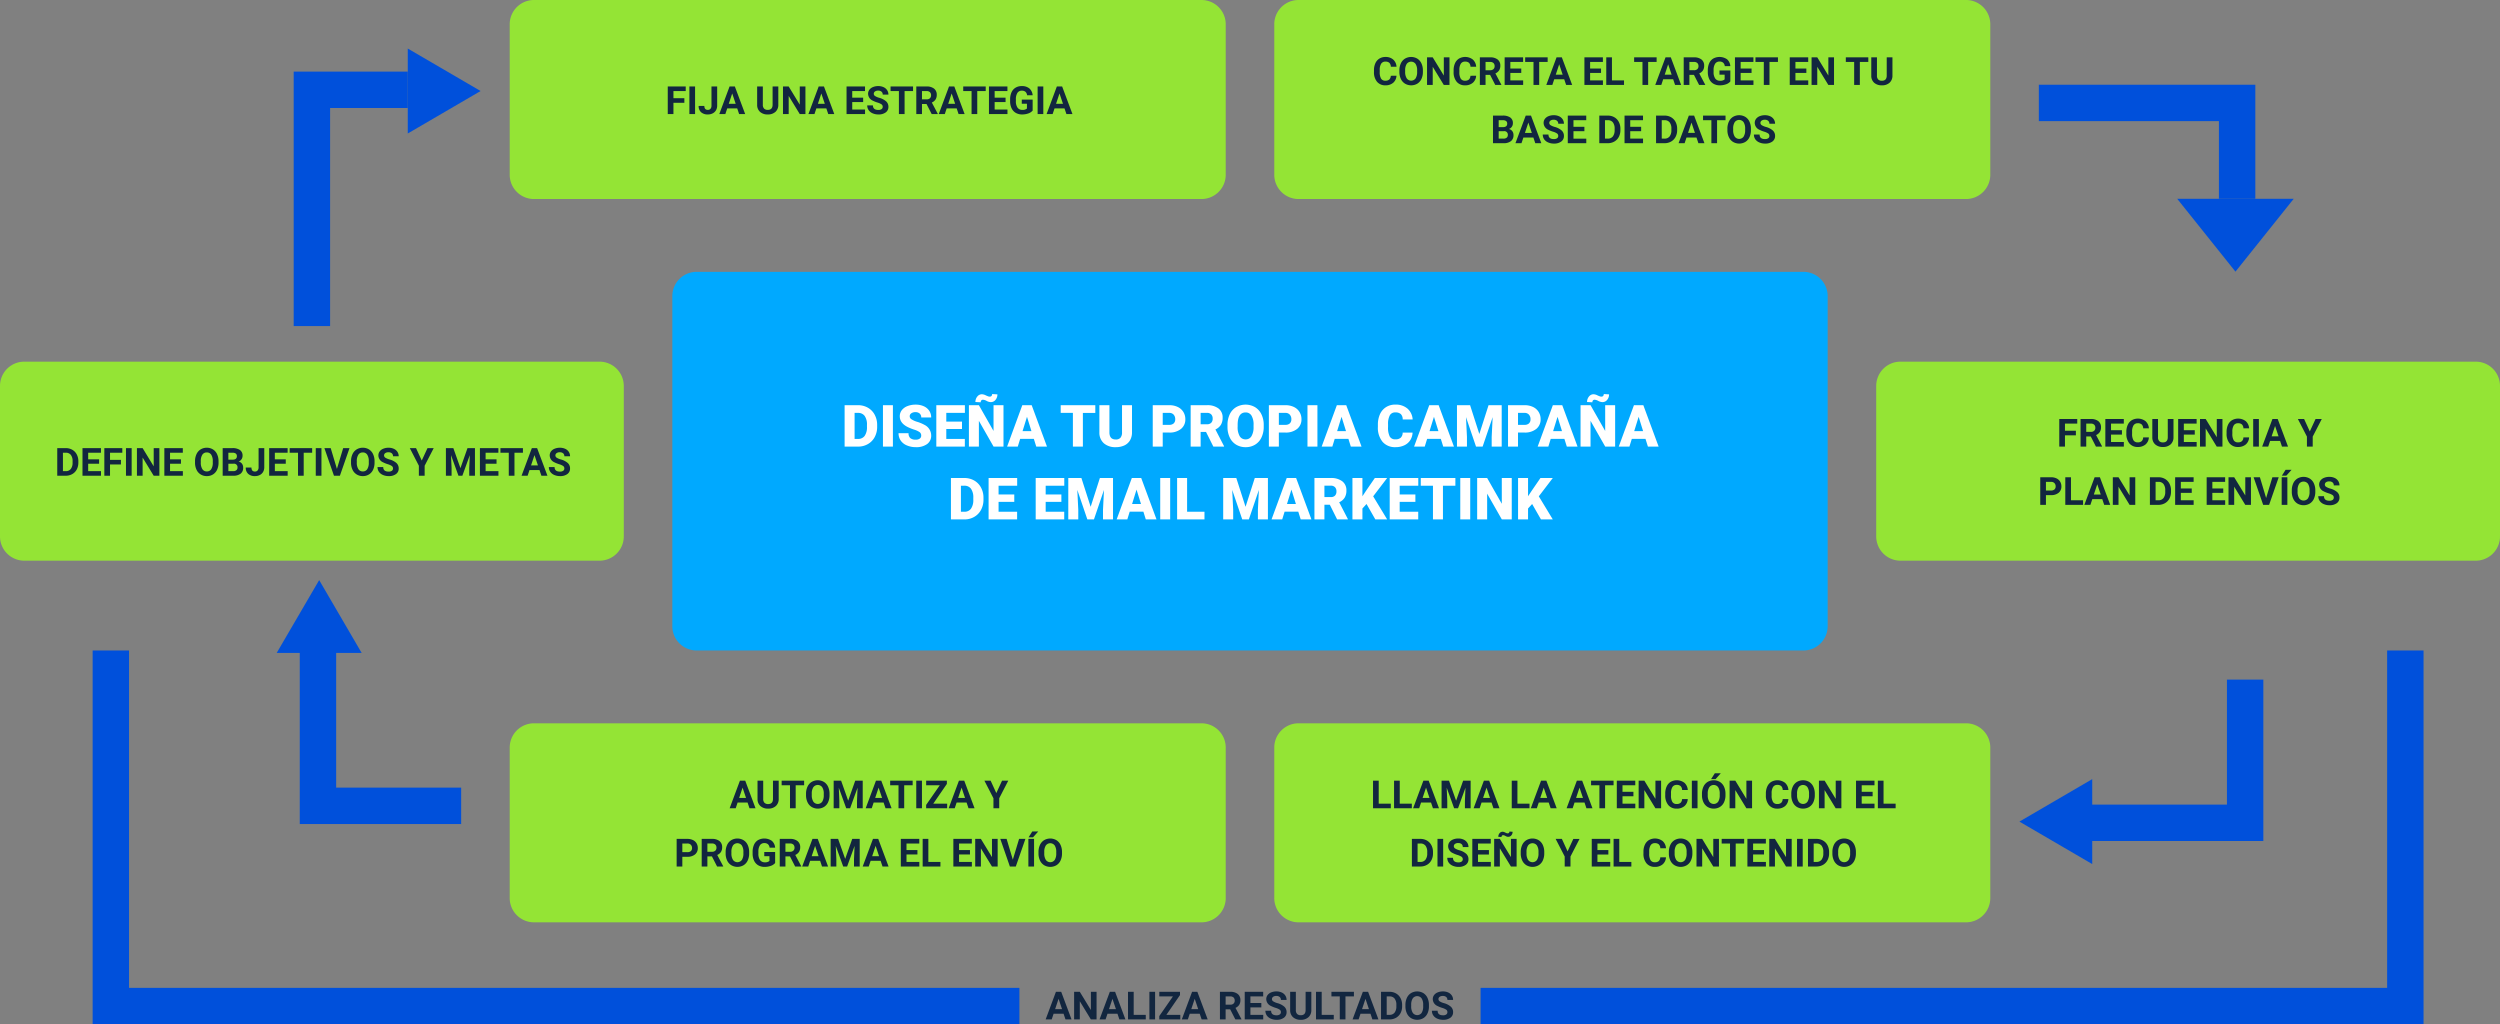 <svg xmlns="http://www.w3.org/2000/svg" width="1030" height="422.001" viewBox="0 0 1030 422.001">
  <rect x="0" y="0" width="1030" height="422.001" fill="#808080" stroke="none"/>
  <g id="Grupo_1064957" data-name="Grupo 1064957" transform="translate(-285 -2723)">
    <path id="Trazado_799162" data-name="Trazado 799162" d="M10,0H466a10,10,0,0,1,10,10V146a10,10,0,0,1-10,10H10A10,10,0,0,1,0,146V10A10,10,0,0,1,10,0Z" transform="translate(562 2835)" fill="#00a9ff"/>
    <path id="Trazado_799165" data-name="Trazado 799165" d="M10,0H247a10,10,0,0,1,10,10V72a10,10,0,0,1-10,10H10A10,10,0,0,1,0,72V10A10,10,0,0,1,10,0Z" transform="translate(285 2872)" fill="#94e435"/>
    <path id="Trazado_799166" data-name="Trazado 799166" d="M10,0H247a10,10,0,0,1,10,10V72a10,10,0,0,1-10,10H10A10,10,0,0,1,0,72V10A10,10,0,0,1,10,0Z" transform="translate(1058 2872)" fill="#94e435"/>
    <path id="Trazado_799160" data-name="Trazado 799160" d="M10,0H285a10,10,0,0,1,10,10V72a10,10,0,0,1-10,10H10A10,10,0,0,1,0,72V10A10,10,0,0,1,10,0Z" transform="translate(495 2723)" fill="#94e435"/>
    <path id="Trazado_799170" data-name="Trazado 799170" d="M10,0H285a10,10,0,0,1,10,10V72a10,10,0,0,1-10,10H10A10,10,0,0,1,0,72V10A10,10,0,0,1,10,0Z" transform="translate(495 3021)" fill="#94e435"/>
    <path id="Trazado_799163" data-name="Trazado 799163" d="M10,0H285a10,10,0,0,1,10,10V72a10,10,0,0,1-10,10H10A10,10,0,0,1,0,72V10A10,10,0,0,1,10,0Z" transform="translate(810 2723)" fill="#94e435"/>
    <path id="Trazado_799171" data-name="Trazado 799171" d="M10,0H285a10,10,0,0,1,10,10V72a10,10,0,0,1-10,10H10A10,10,0,0,1,0,72V10A10,10,0,0,1,10,0Z" transform="translate(810 3021)" fill="#94e435"/>
    <path id="Trazado_799161" data-name="Trazado 799161" d="M-76.043-4.648h-4.5V0h-2.344V-11.375h7.406v1.9h-5.062v2.938h4.5ZM-71.629,0h-2.344V-11.375h2.344Zm6.758-11.375h2.344V-3.5a3.766,3.766,0,0,1-.48,1.918A3.261,3.261,0,0,1-64.363-.3,4.235,4.235,0,0,1-66.34.156a4.025,4.025,0,0,1-2.812-.918,3.335,3.335,0,0,1-1.008-2.6H-67.8a1.829,1.829,0,0,0,.352,1.234,1.407,1.407,0,0,0,1.109.4,1.343,1.343,0,0,0,1.07-.461,1.948,1.948,0,0,0,.4-1.312Zm10.6,9.031h-4.109L-59.16,0h-2.492l4.234-11.375h2.172L-50.988,0H-53.48Zm-3.477-1.9H-54.9L-56.332-8.5Zm20.414-7.133v7.492A3.836,3.836,0,0,1-38.5-.93,4.5,4.5,0,0,1-41.691.156,4.553,4.553,0,0,1-44.855-.9a3.77,3.77,0,0,1-1.2-2.9v-7.578h2.344v7.508a2.167,2.167,0,0,0,.535,1.629,2.054,2.054,0,0,0,1.48.512q1.977,0,2.008-2.078v-7.57ZM-26.16,0H-28.5l-4.562-7.484V0H-35.41V-11.375h2.344l4.57,7.5v-7.5h2.336Zm8.609-2.344H-21.66L-22.441,0h-2.492L-20.7-11.375h2.172L-14.27,0h-2.492Zm-3.477-1.9h2.844L-19.613-8.5Zm18.648-.7h-4.5v3.063H-1.6V0H-9.223V-11.375h7.609v1.9H-6.879v2.711h4.5ZM5.676-2.984A1.2,1.2,0,0,0,5.207-4a6.148,6.148,0,0,0-1.687-.75,11.963,11.963,0,0,1-1.93-.777A3.153,3.153,0,0,1-.348-8.352,2.747,2.747,0,0,1,.172-10a3.389,3.389,0,0,1,1.492-1.129,5.616,5.616,0,0,1,2.184-.406,5.112,5.112,0,0,1,2.172.441A3.458,3.458,0,0,1,7.5-9.844a3.261,3.261,0,0,1,.527,1.828H5.684A1.534,1.534,0,0,0,5.191-9.23a2.023,2.023,0,0,0-1.383-.434A2.162,2.162,0,0,0,2.473-9.3,1.146,1.146,0,0,0,2-8.344a1.1,1.1,0,0,0,.559.93,6.311,6.311,0,0,0,1.645.7A7.106,7.106,0,0,1,7.113-5.219,2.972,2.972,0,0,1,8.027-3,2.737,2.737,0,0,1,6.91-.684,4.891,4.891,0,0,1,3.9.156a5.808,5.808,0,0,1-2.391-.48A3.783,3.783,0,0,1-.133-1.641,3.371,3.371,0,0,1-.7-3.578H1.652Q1.652-1.7,3.9-1.7a2.189,2.189,0,0,0,1.3-.34A1.106,1.106,0,0,0,5.676-2.984Zm12.5-6.492H14.691V0H12.348V-9.477H8.91v-1.9h9.266Zm5.547,5.313H21.855V0H19.512V-11.375h4.227a4.778,4.778,0,0,1,3.109.9,3.1,3.1,0,0,1,1.094,2.539A3.5,3.5,0,0,1,27.438-6,3.437,3.437,0,0,1,25.91-4.758L28.371-.109V0H25.855Zm-1.867-1.9h1.891a1.936,1.936,0,0,0,1.367-.449A1.606,1.606,0,0,0,25.6-7.75a1.719,1.719,0,0,0-.457-1.266,1.9,1.9,0,0,0-1.4-.461H21.855ZM36.145-2.344H32.035L31.254,0H28.762L33-11.375h2.172L39.426,0H36.934Zm-3.477-1.9h2.844L34.082-8.5ZM48.113-9.477H44.629V0H42.285V-9.477H38.848v-1.9h9.266Zm8.18,4.531h-4.5v3.063h5.281V0H49.449V-11.375h7.609v1.9H51.793v2.711h4.5ZM67.449-1.437A4.068,4.068,0,0,1,65.66-.262,7.492,7.492,0,0,1,63.1.156a5.076,5.076,0,0,1-2.59-.645,4.3,4.3,0,0,1-1.719-1.871,6.585,6.585,0,0,1-.621-2.883v-.773a6.994,6.994,0,0,1,.574-2.949A4.248,4.248,0,0,1,60.4-10.871a4.771,4.771,0,0,1,2.535-.66,4.751,4.751,0,0,1,3.164.965,4.123,4.123,0,0,1,1.352,2.809H65.168a2.268,2.268,0,0,0-.691-1.43A2.208,2.208,0,0,0,63-9.641a2.078,2.078,0,0,0-1.82.9,4.724,4.724,0,0,0-.633,2.672v.727a4.5,4.5,0,0,0,.68,2.7,2.327,2.327,0,0,0,1.992.914,2.6,2.6,0,0,0,1.883-.562V-4.25H62.973V-5.977h4.477ZM71.84,0H69.5V-11.375H71.84Zm8.734-2.344H76.465L75.684,0H73.191l4.234-11.375H79.6L83.855,0H81.363ZM77.1-4.242h2.844L78.512-8.5Z" transform="translate(643 2770)" fill="#12263f"/>
    <path id="Trazado_799172" data-name="Trazado 799172" d="M51,12.656H46.891L46.109,15H43.617L47.852,3.625h2.172L54.281,15H51.789Zm-3.477-1.9h2.844L48.938,6.5Zm16.3-7.133v7.492a3.836,3.836,0,0,1-1.168,2.953,4.5,4.5,0,0,1-3.191,1.086A4.553,4.553,0,0,1,56.3,14.1a3.77,3.77,0,0,1-1.2-2.9V3.625h2.344v7.508a2.167,2.167,0,0,0,.535,1.629,2.054,2.054,0,0,0,1.48.512q1.977,0,2.008-2.078V3.625ZM74.3,5.523H70.82V15H68.477V5.523H65.039v-1.9H74.3ZM84.766,9.57a6.867,6.867,0,0,1-.594,2.945,4.472,4.472,0,0,1-1.7,1.953,5.021,5.021,0,0,1-5.059.008A4.515,4.515,0,0,1,75.7,12.535a6.67,6.67,0,0,1-.617-2.9V9.07a6.831,6.831,0,0,1,.605-2.957,4.508,4.508,0,0,1,1.711-1.961,5.014,5.014,0,0,1,5.055,0A4.508,4.508,0,0,1,84.16,6.113a6.811,6.811,0,0,1,.605,2.949Zm-2.375-.516a4.787,4.787,0,0,0-.641-2.719A2.263,2.263,0,0,0,78.1,6.324a4.732,4.732,0,0,0-.648,2.691V9.57a4.847,4.847,0,0,0,.641,2.7,2.243,2.243,0,0,0,3.656.035,4.819,4.819,0,0,0,.641-2.7Zm7.141-5.43,2.922,8.25,2.906-8.25h3.078V15H96.086V11.891l.234-5.367L93.25,15H91.641L88.578,6.531l.234,5.359V15H86.469V3.625Zm17.516,9.031h-4.109L102.156,15H99.664L103.9,3.625h2.172L110.328,15h-2.492Zm-3.477-1.9h2.844L104.984,6.5Zm15.445-5.234h-3.484V15h-2.344V5.523H109.75v-1.9h9.266ZM122.844,15H120.5V3.625h2.344Zm4.656-1.883h5.734V15H124.57V13.625l5.625-8.1h-5.617v-1.9h8.531V4.969Zm13.734-.461h-4.109L136.344,15h-2.492l4.234-11.375h2.172L144.516,15h-2.492Zm-3.477-1.9H140.6L139.172,6.5ZM153.484,8.75l2.367-5.125h2.563l-3.734,7.25V15H152.3V10.875l-3.734-7.25h2.57ZM24.121,34.992V39H21.777V27.625h4.438a5.134,5.134,0,0,1,2.254.469,3.454,3.454,0,0,1,1.5,1.332,3.714,3.714,0,0,1,.523,1.965,3.266,3.266,0,0,1-1.145,2.637,4.767,4.767,0,0,1-3.168.965Zm0-1.9h2.094a2.059,2.059,0,0,0,1.418-.437,1.591,1.591,0,0,0,.488-1.25,1.876,1.876,0,0,0-.492-1.352,1.839,1.839,0,0,0-1.359-.531H24.121Zm12.188,1.742H34.441V39H32.1V27.625h4.227a4.778,4.778,0,0,1,3.109.9,3.1,3.1,0,0,1,1.094,2.539,3.5,3.5,0,0,1-.5,1.941A3.437,3.437,0,0,1,38.5,34.242l2.461,4.648V39H38.441Zm-1.867-1.9h1.891a1.936,1.936,0,0,0,1.367-.449,1.606,1.606,0,0,0,.484-1.238,1.719,1.719,0,0,0-.457-1.266,1.9,1.9,0,0,0-1.4-.461H34.441Zm17.211.633a6.867,6.867,0,0,1-.594,2.945,4.472,4.472,0,0,1-1.7,1.953,5.021,5.021,0,0,1-5.059.008,4.515,4.515,0,0,1-1.719-1.941,6.67,6.67,0,0,1-.617-2.9V33.07a6.831,6.831,0,0,1,.605-2.957,4.508,4.508,0,0,1,1.711-1.961,5.014,5.014,0,0,1,5.055,0,4.508,4.508,0,0,1,1.711,1.961,6.811,6.811,0,0,1,.605,2.949Zm-2.375-.516a4.787,4.787,0,0,0-.641-2.719,2.263,2.263,0,0,0-3.648-.012,4.732,4.732,0,0,0-.648,2.691v.555a4.847,4.847,0,0,0,.641,2.7,2.243,2.243,0,0,0,3.656.035,4.819,4.819,0,0,0,.641-2.7Zm13.078,4.508a4.068,4.068,0,0,1-1.789,1.176A7.492,7.492,0,0,1,58,39.156a5.076,5.076,0,0,1-2.59-.645A4.3,4.3,0,0,1,53.7,36.641a6.585,6.585,0,0,1-.621-2.883v-.773a6.994,6.994,0,0,1,.574-2.949A4.248,4.248,0,0,1,55.3,28.129a5.453,5.453,0,0,1,5.7.3,4.123,4.123,0,0,1,1.352,2.809H60.074a2.268,2.268,0,0,0-.691-1.43,2.208,2.208,0,0,0-1.473-.453,2.078,2.078,0,0,0-1.82.9,4.724,4.724,0,0,0-.633,2.672v.727a4.5,4.5,0,0,0,.68,2.7,2.327,2.327,0,0,0,1.992.914,2.6,2.6,0,0,0,1.883-.562V34.75H57.879V33.023h4.477Zm6.109-2.727H66.6V39H64.254V27.625H68.48a4.778,4.778,0,0,1,3.109.9,3.1,3.1,0,0,1,1.094,2.539A3.5,3.5,0,0,1,72.18,33a3.437,3.437,0,0,1-1.527,1.238l2.461,4.648V39H70.6Zm-1.867-1.9h1.891a1.936,1.936,0,0,0,1.367-.449,1.606,1.606,0,0,0,.484-1.238,1.719,1.719,0,0,0-.457-1.266,1.9,1.9,0,0,0-1.4-.461H66.6Zm14.289,3.719H76.777L76,39H73.5l4.234-11.375H79.91L84.168,39H81.676Zm-3.477-1.9h2.844L78.824,30.5Zm10.883-7.133,2.922,8.25,2.906-8.25H97.2V39H94.848V35.891l.234-5.367L92.012,39H90.4L87.34,30.531l.234,5.359V39H85.23V27.625Zm17.516,9.031H101.7L100.918,39H98.426l4.234-11.375h2.172L109.09,39H106.6Zm-3.477-1.9h2.844l-1.43-4.258Zm18.648-.7h-4.5v3.063h5.281V39h-7.625V27.625h7.609v1.9H116.48v2.711h4.5Zm4.5,3.063h4.977V39h-7.32V27.625h2.344Zm17.148-3.062h-4.5v3.063h5.281V39h-7.625V27.625h7.609v1.9h-5.266v2.711h4.5ZM154.035,39h-2.344l-4.562-7.484V39h-2.344V27.625h2.344l4.57,7.5v-7.5h2.336Zm6.25-2.82,2.578-8.555h2.609L161.512,39h-2.445l-3.945-11.375h2.6Zm8.75,2.82h-2.344V27.625h2.344Zm-.727-14.445h2.461l-2.164,2.422H166.77Zm12.242,9.016a6.867,6.867,0,0,1-.594,2.945,4.471,4.471,0,0,1-1.7,1.953,5.021,5.021,0,0,1-5.059.008,4.515,4.515,0,0,1-1.719-1.941,6.67,6.67,0,0,1-.617-2.9V33.07a6.831,6.831,0,0,1,.605-2.957,4.508,4.508,0,0,1,1.711-1.961,5.014,5.014,0,0,1,5.055,0,4.508,4.508,0,0,1,1.711,1.961,6.811,6.811,0,0,1,.605,2.949Zm-2.375-.516a4.787,4.787,0,0,0-.641-2.719,2.263,2.263,0,0,0-3.648-.012,4.732,4.732,0,0,0-.648,2.691v.555a4.847,4.847,0,0,0,.641,2.7,2.243,2.243,0,0,0,3.656.035,4.819,4.819,0,0,0,.641-2.7Z" transform="translate(542 3041)" fill="#12263f"/>
    <path id="Trazado_799167" data-name="Trazado 799167" d="M-105.414,0V-11.375h3.5a5.315,5.315,0,0,1,2.684.676,4.712,4.712,0,0,1,1.848,1.922,5.928,5.928,0,0,1,.664,2.832v.523a5.945,5.945,0,0,1-.652,2.82,4.672,4.672,0,0,1-1.84,1.914,5.355,5.355,0,0,1-2.68.688Zm2.344-9.477v7.594h1.133a2.545,2.545,0,0,0,2.1-.9,4.06,4.06,0,0,0,.742-2.57v-.6a4.124,4.124,0,0,0-.719-2.629,2.537,2.537,0,0,0-2.1-.895Zm14.9,4.531h-4.5v3.063h5.281V0h-7.625V-11.375h7.609v1.9h-5.266v2.711h4.5Zm9,.3h-4.5V0h-2.344V-11.375h7.406v1.9h-5.062v2.938h4.5ZM-74.758,0H-77.1V-11.375h2.344Zm11.422,0H-65.68l-4.562-7.484V0h-2.344V-11.375h2.344l4.57,7.5v-7.5h2.336Zm8.891-4.945h-4.5v3.063h5.281V0h-7.625V-11.375h7.609v1.9h-5.266v2.711h4.5Zm15.484-.484a6.867,6.867,0,0,1-.594,2.945,4.472,4.472,0,0,1-1.7,1.953,4.7,4.7,0,0,1-2.535.688,4.732,4.732,0,0,1-2.523-.68,4.515,4.515,0,0,1-1.719-1.941,6.67,6.67,0,0,1-.617-2.9V-5.93a6.831,6.831,0,0,1,.605-2.957,4.508,4.508,0,0,1,1.711-1.961,4.706,4.706,0,0,1,2.527-.684,4.706,4.706,0,0,1,2.527.684,4.508,4.508,0,0,1,1.711,1.961,6.811,6.811,0,0,1,.605,2.949Zm-2.375-.516a4.787,4.787,0,0,0-.641-2.719,2.088,2.088,0,0,0-1.828-.93,2.088,2.088,0,0,0-1.82.918,4.732,4.732,0,0,0-.648,2.691v.555a4.847,4.847,0,0,0,.641,2.7,2.082,2.082,0,0,0,1.844.961,2.064,2.064,0,0,0,1.813-.926,4.819,4.819,0,0,0,.641-2.7ZM-37.258,0V-11.375h3.984a5.232,5.232,0,0,1,3.141.793,2.712,2.712,0,0,1,1.07,2.324,2.57,2.57,0,0,1-.43,1.473,2.482,2.482,0,0,1-1.2.934,2.4,2.4,0,0,1,1.379.883,2.61,2.61,0,0,1,.5,1.625A3,3,0,0,1-29.852-.859,4.713,4.713,0,0,1-32.836,0Zm2.344-4.953v3.07h2.008a1.938,1.938,0,0,0,1.293-.395,1.353,1.353,0,0,0,.465-1.09,1.428,1.428,0,0,0-1.617-1.586Zm0-1.656h1.734q1.773-.031,1.773-1.414a1.307,1.307,0,0,0-.449-1.113,2.363,2.363,0,0,0-1.418-.34h-1.641Zm12.453-4.766h2.344V-3.5a3.766,3.766,0,0,1-.48,1.918A3.261,3.261,0,0,1-21.953-.3,4.235,4.235,0,0,1-23.93.156a4.025,4.025,0,0,1-2.812-.918,3.335,3.335,0,0,1-1.008-2.6h2.359a1.829,1.829,0,0,0,.352,1.234,1.407,1.407,0,0,0,1.109.4,1.343,1.343,0,0,0,1.07-.461,1.948,1.948,0,0,0,.4-1.312Zm11.2,6.43h-4.5v3.063h5.281V0h-7.625V-11.375H-10.5v1.9h-5.266v2.711h4.5ZM-.391-9.477H-3.875V0H-6.219V-9.477H-9.656v-1.9H-.391ZM3.438,0H1.094V-11.375H3.438ZM9.813-2.82l2.578-8.555H15L11.039,0H8.594L4.648-11.375h2.6Zm15.5-2.609a6.867,6.867,0,0,1-.594,2.945,4.472,4.472,0,0,1-1.7,1.953,4.7,4.7,0,0,1-2.535.688,4.732,4.732,0,0,1-2.523-.68,4.515,4.515,0,0,1-1.719-1.941,6.67,6.67,0,0,1-.617-2.9V-5.93a6.831,6.831,0,0,1,.605-2.957,4.508,4.508,0,0,1,1.711-1.961,4.706,4.706,0,0,1,2.527-.684A4.706,4.706,0,0,1,23-10.848a4.508,4.508,0,0,1,1.711,1.961,6.811,6.811,0,0,1,.605,2.949Zm-2.375-.516A4.787,4.787,0,0,0,22.3-8.664a2.088,2.088,0,0,0-1.828-.93,2.088,2.088,0,0,0-1.82.918A4.732,4.732,0,0,0,18-5.984v.555a4.847,4.847,0,0,0,.641,2.7,2.082,2.082,0,0,0,1.844.961A2.064,2.064,0,0,0,22.3-2.691a4.819,4.819,0,0,0,.641-2.7Zm9.977,2.961A1.2,1.2,0,0,0,32.445-4a6.148,6.148,0,0,0-1.687-.75,11.963,11.963,0,0,1-1.93-.777,3.153,3.153,0,0,1-1.937-2.82A2.747,2.747,0,0,1,27.41-10,3.389,3.389,0,0,1,28.9-11.125a5.616,5.616,0,0,1,2.184-.406,5.112,5.112,0,0,1,2.172.441,3.458,3.458,0,0,1,1.48,1.246,3.261,3.261,0,0,1,.527,1.828H32.922A1.534,1.534,0,0,0,32.43-9.23a2.023,2.023,0,0,0-1.383-.434,2.162,2.162,0,0,0-1.336.363,1.146,1.146,0,0,0-.477.957,1.1,1.1,0,0,0,.559.93,6.311,6.311,0,0,0,1.645.7,7.106,7.106,0,0,1,2.914,1.492A2.972,2.972,0,0,1,35.266-3,2.737,2.737,0,0,1,34.148-.684a4.891,4.891,0,0,1-3.008.84,5.808,5.808,0,0,1-2.391-.48,3.783,3.783,0,0,1-1.645-1.316,3.371,3.371,0,0,1-.566-1.937h2.352q0,1.883,2.25,1.883a2.189,2.189,0,0,0,1.3-.34A1.106,1.106,0,0,0,32.914-2.984ZM44.758-6.25l2.367-5.125h2.563l-3.734,7.25V0H43.57V-4.125l-3.734-7.25h2.57Zm13.016-5.125L60.7-3.125l2.906-8.25H66.68V0H64.328V-3.109l.234-5.367L61.492,0H59.883L56.82-8.469l.234,5.359V0H54.711V-11.375Zm17.8,6.43h-4.5v3.063h5.281V0H68.727V-11.375h7.609v1.9H71.07v2.711h4.5ZM86.445-9.477H82.961V0H80.617V-9.477H77.18v-1.9h9.266Zm6.82,7.133H89.156L88.375,0H85.883l4.234-11.375h2.172L96.547,0H94.055Zm-3.477-1.9h2.844L91.2-8.5Zm13.719,1.258A1.2,1.2,0,0,0,103.039-4a6.148,6.148,0,0,0-1.687-.75,11.963,11.963,0,0,1-1.93-.777,3.153,3.153,0,0,1-1.937-2.82A2.747,2.747,0,0,1,98-10,3.389,3.389,0,0,1,99.5-11.125a5.616,5.616,0,0,1,2.184-.406,5.112,5.112,0,0,1,2.172.441,3.458,3.458,0,0,1,1.48,1.246,3.261,3.261,0,0,1,.527,1.828h-2.344a1.534,1.534,0,0,0-.492-1.215,2.023,2.023,0,0,0-1.383-.434A2.162,2.162,0,0,0,100.3-9.3a1.146,1.146,0,0,0-.477.957,1.1,1.1,0,0,0,.559.93,6.311,6.311,0,0,0,1.645.7,7.106,7.106,0,0,1,2.914,1.492A2.972,2.972,0,0,1,105.859-3a2.737,2.737,0,0,1-1.117,2.316,4.891,4.891,0,0,1-3.008.84,5.808,5.808,0,0,1-2.391-.48A3.783,3.783,0,0,1,97.7-1.641a3.371,3.371,0,0,1-.566-1.937h2.352q0,1.883,2.25,1.883a2.189,2.189,0,0,0,1.3-.34A1.106,1.106,0,0,0,103.508-2.984Z" transform="translate(414 2919)" fill="#12263f"/>
    <path id="Trazado_799168" data-name="Trazado 799168" d="M23.266,10.352h-4.5V15H16.422V3.625h7.406v1.9H18.766V8.461h4.5Zm6.133.484H27.531V15H25.188V3.625h4.227a4.778,4.778,0,0,1,3.109.9,3.1,3.1,0,0,1,1.094,2.539A3.5,3.5,0,0,1,33.113,9a3.437,3.437,0,0,1-1.527,1.238l2.461,4.648V15H31.531Zm-1.867-1.9h1.891a1.936,1.936,0,0,0,1.367-.449,1.606,1.606,0,0,0,.484-1.238,1.719,1.719,0,0,0-.457-1.266,1.9,1.9,0,0,0-1.4-.461H27.531Zm14.711,1.117h-4.5v3.063h5.281V15H35.4V3.625h7.609v1.9H37.742V8.234h4.5Zm11.086,1.156A4.025,4.025,0,0,1,51.973,14.1a4.76,4.76,0,0,1-3.223,1.055,4.281,4.281,0,0,1-3.441-1.473,6.038,6.038,0,0,1-1.254-4.043v-.7a6.819,6.819,0,0,1,.578-2.891,4.332,4.332,0,0,1,1.652-1.918,5.164,5.164,0,0,1,5.668.387,4.326,4.326,0,0,1,1.391,2.961H51a2.376,2.376,0,0,0-.613-1.6,2.271,2.271,0,0,0-1.605-.5,1.991,1.991,0,0,0-1.754.84,4.707,4.707,0,0,0-.6,2.605V9.7a5.038,5.038,0,0,0,.559,2.7,1.954,1.954,0,0,0,1.762.852,2.314,2.314,0,0,0,1.621-.5,2.241,2.241,0,0,0,.613-1.535ZM63.477,3.625v7.492a3.836,3.836,0,0,1-1.168,2.953,4.5,4.5,0,0,1-3.191,1.086A4.553,4.553,0,0,1,55.953,14.1a3.77,3.77,0,0,1-1.2-2.9V3.625H57.1v7.508a2.167,2.167,0,0,0,.535,1.629,2.054,2.054,0,0,0,1.48.512q1.977,0,2.008-2.078V3.625Zm8.766,6.43h-4.5v3.063h5.281V15H65.4V3.625h7.609v1.9H67.742V8.234h4.5ZM83.648,15H81.3L76.742,7.516V15H74.4V3.625h2.344l4.57,7.5v-7.5h2.336Zm10.977-3.789A4.025,4.025,0,0,1,93.27,14.1a4.76,4.76,0,0,1-3.223,1.055,4.28,4.28,0,0,1-3.441-1.473,6.038,6.038,0,0,1-1.254-4.043v-.7a6.819,6.819,0,0,1,.578-2.891,4.332,4.332,0,0,1,1.652-1.918,5.164,5.164,0,0,1,5.668.387,4.326,4.326,0,0,1,1.391,2.961H92.3a2.376,2.376,0,0,0-.613-1.6,2.271,2.271,0,0,0-1.605-.5,1.991,1.991,0,0,0-1.754.84,4.707,4.707,0,0,0-.6,2.605V9.7a5.038,5.038,0,0,0,.559,2.7,1.954,1.954,0,0,0,1.762.852,2.314,2.314,0,0,0,1.621-.5,2.241,2.241,0,0,0,.613-1.535ZM98.656,15H96.313V3.625h2.344Zm8.734-2.344h-4.109L102.5,15h-2.492l4.234-11.375h2.172L110.672,15H108.18Zm-3.477-1.9h2.844L105.328,6.5ZM119.641,8.75l2.367-5.125h2.563l-3.734,7.25V15h-2.383V10.875l-3.734-7.25h2.57ZM10.926,34.992V39H8.582V27.625H13.02a5.134,5.134,0,0,1,2.254.469,3.454,3.454,0,0,1,1.5,1.332,3.714,3.714,0,0,1,.523,1.965,3.266,3.266,0,0,1-1.145,2.637,4.767,4.767,0,0,1-3.168.965Zm0-1.9H13.02a2.059,2.059,0,0,0,1.418-.437,1.591,1.591,0,0,0,.488-1.25,1.876,1.876,0,0,0-.492-1.352,1.839,1.839,0,0,0-1.359-.531H10.926Zm10.32,4.023h4.977V39H18.9V27.625h2.344Zm12.891-.461H30.027L29.246,39H26.754l4.234-11.375H33.16L37.418,39H34.926Zm-3.477-1.9H33.5L32.074,30.5ZM47.73,39H45.387l-4.562-7.484V39H38.48V27.625h2.344l4.57,7.5v-7.5H47.73Zm6.031,0V27.625h3.5a5.315,5.315,0,0,1,2.684.676,4.712,4.712,0,0,1,1.848,1.922,5.928,5.928,0,0,1,.664,2.832v.523A5.945,5.945,0,0,1,61.8,36.4a4.672,4.672,0,0,1-1.84,1.914,5.355,5.355,0,0,1-2.68.688Zm2.344-9.477v7.594h1.133a2.545,2.545,0,0,0,2.1-.9,4.06,4.06,0,0,0,.742-2.57v-.6a4.124,4.124,0,0,0-.719-2.629,2.537,2.537,0,0,0-2.1-.895ZM71,34.055H66.5v3.063h5.281V39H64.16V27.625H71.77v1.9H66.5v2.711H71Zm12.984,0h-4.5v3.063H84.77V39H77.145V27.625h7.609v1.9H79.488v2.711h4.5ZM95.395,39H93.051l-4.562-7.484V39H86.145V27.625h2.344l4.57,7.5v-7.5h2.336Zm6.25-2.82,2.578-8.555h2.609L102.871,39h-2.445L96.48,27.625h2.6Zm8.75,2.82h-2.344V27.625h2.344Zm-.727-14.445h2.461l-2.164,2.422h-1.836ZM121.91,33.57a6.867,6.867,0,0,1-.594,2.945,4.472,4.472,0,0,1-1.7,1.953,5.021,5.021,0,0,1-5.059.008,4.515,4.515,0,0,1-1.719-1.941,6.67,6.67,0,0,1-.617-2.9V33.07a6.831,6.831,0,0,1,.605-2.957,4.508,4.508,0,0,1,1.711-1.961,5.014,5.014,0,0,1,5.055,0,4.508,4.508,0,0,1,1.711,1.961,6.811,6.811,0,0,1,.605,2.949Zm-2.375-.516a4.787,4.787,0,0,0-.641-2.719,2.263,2.263,0,0,0-3.648-.012,4.732,4.732,0,0,0-.648,2.691v.555a4.847,4.847,0,0,0,.641,2.7,2.243,2.243,0,0,0,3.656.035,4.819,4.819,0,0,0,.641-2.7Zm9.977,2.961a1.2,1.2,0,0,0-.469-1.02,6.148,6.148,0,0,0-1.687-.75,11.963,11.963,0,0,1-1.93-.777,3.153,3.153,0,0,1-1.937-2.82,2.747,2.747,0,0,1,.52-1.645,3.389,3.389,0,0,1,1.492-1.129,5.616,5.616,0,0,1,2.184-.406,5.112,5.112,0,0,1,2.172.441,3.458,3.458,0,0,1,1.48,1.246,3.261,3.261,0,0,1,.527,1.828H129.52a1.534,1.534,0,0,0-.492-1.215,2.023,2.023,0,0,0-1.383-.434,2.162,2.162,0,0,0-1.336.363,1.146,1.146,0,0,0-.477.957,1.1,1.1,0,0,0,.559.93,6.311,6.311,0,0,0,1.645.7,7.106,7.106,0,0,1,2.914,1.492A2.972,2.972,0,0,1,131.863,36a2.737,2.737,0,0,1-1.117,2.316,4.891,4.891,0,0,1-3.008.84,5.808,5.808,0,0,1-2.391-.48,3.783,3.783,0,0,1-1.645-1.316,3.371,3.371,0,0,1-.566-1.937h2.352q0,1.883,2.25,1.883a2.189,2.189,0,0,0,1.3-.34A1.106,1.106,0,0,0,129.512,36.016Z" transform="translate(1117 2892)" fill="#12263f"/>
    <path id="Trazado_799173" data-name="Trazado 799173" d="M12.031,13.117h4.977V15H9.688V3.625h2.344Zm8.664,0h4.977V15h-7.32V3.625H20.7Zm12.891-.461H29.477L28.7,15H26.2L30.438,3.625h2.172L36.867,15H34.375Zm-3.477-1.9h2.844L31.523,6.5ZM40.992,3.625l2.922,8.25,2.906-8.25H49.9V15H47.547V11.891l.234-5.367L44.711,15H43.1L40.039,6.531l.234,5.359V15H37.93V3.625Zm17.516,9.031H54.4L53.617,15H51.125L55.359,3.625h2.172L61.789,15H59.3Zm-3.477-1.9h2.844L56.445,6.5ZM69.18,13.117h4.977V15h-7.32V3.625H69.18Zm12.891-.461H77.961L77.18,15H74.688L78.922,3.625h2.172L85.352,15H82.859Zm-3.477-1.9h2.844L80.008,6.5Zm18.227,1.9H92.711L91.93,15H89.438L93.672,3.625h2.172L100.1,15H97.609Zm-3.477-1.9h2.844L94.758,6.5Zm15.445-5.234H105.3V15h-2.344V5.523H99.523v-1.9h9.266Zm8.18,4.531h-4.5v3.063h5.281V15h-7.625V3.625h7.609v1.9h-5.266V8.234h4.5ZM128.375,15h-2.344l-4.562-7.484V15h-2.344V3.625h2.344l4.57,7.5v-7.5h2.336Zm10.977-3.789A4.025,4.025,0,0,1,138,14.1a4.76,4.76,0,0,1-3.223,1.055,4.281,4.281,0,0,1-3.441-1.473,6.038,6.038,0,0,1-1.254-4.043v-.7a6.819,6.819,0,0,1,.578-2.891,4.332,4.332,0,0,1,1.652-1.918,5.164,5.164,0,0,1,5.668.387,4.326,4.326,0,0,1,1.391,2.961h-2.344a2.376,2.376,0,0,0-.613-1.6,2.271,2.271,0,0,0-1.605-.5,1.991,1.991,0,0,0-1.754.84,4.707,4.707,0,0,0-.6,2.605V9.7a5.038,5.038,0,0,0,.559,2.7,1.954,1.954,0,0,0,1.762.852,2.314,2.314,0,0,0,1.621-.5,2.241,2.241,0,0,0,.613-1.535ZM143.383,15h-2.344V3.625h2.344ZM154.9,9.57a6.867,6.867,0,0,1-.594,2.945,4.471,4.471,0,0,1-1.7,1.953,5.021,5.021,0,0,1-5.059.008,4.515,4.515,0,0,1-1.719-1.941,6.67,6.67,0,0,1-.617-2.9V9.07a6.831,6.831,0,0,1,.605-2.957,4.508,4.508,0,0,1,1.711-1.961,5.014,5.014,0,0,1,5.055,0,4.508,4.508,0,0,1,1.711,1.961,6.811,6.811,0,0,1,.605,2.949Zm-2.375-.516a4.787,4.787,0,0,0-.641-2.719,2.263,2.263,0,0,0-3.648-.012,4.732,4.732,0,0,0-.648,2.691V9.57a4.847,4.847,0,0,0,.641,2.7,2.243,2.243,0,0,0,3.656.035,4.819,4.819,0,0,0,.641-2.7ZM150.508.578h2.461L150.8,3h-1.836ZM165.852,15h-2.344l-4.562-7.484V15H156.6V3.625h2.344l4.57,7.5v-7.5h2.336Zm14.961-3.789a4.025,4.025,0,0,1-1.355,2.891,4.76,4.76,0,0,1-3.223,1.055,4.281,4.281,0,0,1-3.441-1.473,6.038,6.038,0,0,1-1.254-4.043v-.7a6.819,6.819,0,0,1,.578-2.891,4.332,4.332,0,0,1,1.652-1.918,5.164,5.164,0,0,1,5.668.387,4.326,4.326,0,0,1,1.391,2.961h-2.344a2.376,2.376,0,0,0-.613-1.6,2.271,2.271,0,0,0-1.605-.5,1.991,1.991,0,0,0-1.754.84,4.707,4.707,0,0,0-.6,2.605V9.7a5.038,5.038,0,0,0,.559,2.7,1.954,1.954,0,0,0,1.762.852,2.314,2.314,0,0,0,1.621-.5,2.241,2.241,0,0,0,.613-1.535ZM191.7,9.57a6.867,6.867,0,0,1-.594,2.945,4.471,4.471,0,0,1-1.7,1.953,5.021,5.021,0,0,1-5.059.008,4.515,4.515,0,0,1-1.719-1.941,6.67,6.67,0,0,1-.617-2.9V9.07a6.831,6.831,0,0,1,.605-2.957,4.508,4.508,0,0,1,1.711-1.961,5.014,5.014,0,0,1,5.055,0,4.508,4.508,0,0,1,1.711,1.961,6.811,6.811,0,0,1,.605,2.949Zm-2.375-.516a4.787,4.787,0,0,0-.641-2.719,2.263,2.263,0,0,0-3.648-.012,4.732,4.732,0,0,0-.648,2.691V9.57a4.847,4.847,0,0,0,.641,2.7,2.243,2.243,0,0,0,3.656.035,4.819,4.819,0,0,0,.641-2.7ZM202.648,15H200.3l-4.562-7.484V15H193.4V3.625h2.344l4.57,7.5v-7.5h2.336Zm12.875-4.945h-4.5v3.063H216.3V15H208.68V3.625h7.609v1.9h-5.266V8.234h4.5Zm4.5,3.063H225V15h-7.32V3.625h2.344ZM25.7,39V27.625h3.5a5.315,5.315,0,0,1,2.684.676,4.712,4.712,0,0,1,1.848,1.922,5.928,5.928,0,0,1,.664,2.832v.523a5.945,5.945,0,0,1-.652,2.82,4.672,4.672,0,0,1-1.84,1.914,5.355,5.355,0,0,1-2.68.688Zm2.344-9.477v7.594h1.133a2.545,2.545,0,0,0,2.1-.9,4.06,4.06,0,0,0,.742-2.57v-.6a4.124,4.124,0,0,0-.719-2.629,2.537,2.537,0,0,0-2.1-.895ZM38.586,39H36.242V27.625h2.344Zm8.07-2.984A1.2,1.2,0,0,0,46.188,35a6.148,6.148,0,0,0-1.687-.75,11.963,11.963,0,0,1-1.93-.777,3.153,3.153,0,0,1-1.937-2.82A2.747,2.747,0,0,1,41.152,29a3.389,3.389,0,0,1,1.492-1.129,5.616,5.616,0,0,1,2.184-.406A5.112,5.112,0,0,1,47,27.91a3.458,3.458,0,0,1,1.48,1.246,3.261,3.261,0,0,1,.527,1.828H46.664a1.534,1.534,0,0,0-.492-1.215,2.023,2.023,0,0,0-1.383-.434,2.162,2.162,0,0,0-1.336.363,1.146,1.146,0,0,0-.477.957,1.1,1.1,0,0,0,.559.93,6.311,6.311,0,0,0,1.645.7,7.106,7.106,0,0,1,2.914,1.492A2.972,2.972,0,0,1,49.008,36a2.737,2.737,0,0,1-1.117,2.316,4.891,4.891,0,0,1-3.008.84,5.808,5.808,0,0,1-2.391-.48,3.783,3.783,0,0,1-1.645-1.316,3.371,3.371,0,0,1-.566-1.937h2.352q0,1.883,2.25,1.883a2.189,2.189,0,0,0,1.3-.34A1.106,1.106,0,0,0,46.656,36.016Zm10.781-1.961h-4.5v3.063h5.281V39H50.594V27.625H58.2v1.9H52.938v2.711h4.5ZM68.844,39H66.5l-4.562-7.484V39H59.594V27.625h2.344l4.57,7.5v-7.5h2.336ZM67.188,24.688a2.187,2.187,0,0,1-.516,1.48,1.6,1.6,0,0,1-1.258.6,1.908,1.908,0,0,1-.527-.066,3.539,3.539,0,0,1-.637-.285,3.434,3.434,0,0,0-.586-.27,1.432,1.432,0,0,0-.391-.051.627.627,0,0,0-.465.2.759.759,0,0,0-.191.555L61.3,26.766a2.22,2.22,0,0,1,.512-1.477,1.578,1.578,0,0,1,1.254-.609,1.614,1.614,0,0,1,.441.059,4.861,4.861,0,0,1,.676.285,4.392,4.392,0,0,0,.648.273,1.48,1.48,0,0,0,.375.047.659.659,0,0,0,.473-.191.728.728,0,0,0,.2-.551ZM80.234,33.57a6.867,6.867,0,0,1-.594,2.945,4.472,4.472,0,0,1-1.7,1.953,5.021,5.021,0,0,1-5.059.008,4.515,4.515,0,0,1-1.719-1.941,6.67,6.67,0,0,1-.617-2.9V33.07a6.831,6.831,0,0,1,.605-2.957,4.508,4.508,0,0,1,1.711-1.961,5.014,5.014,0,0,1,5.055,0,4.508,4.508,0,0,1,1.711,1.961,6.811,6.811,0,0,1,.605,2.949Zm-2.375-.516a4.787,4.787,0,0,0-.641-2.719,2.263,2.263,0,0,0-3.648-.012,4.732,4.732,0,0,0-.648,2.691v.555a4.847,4.847,0,0,0,.641,2.7,2.243,2.243,0,0,0,3.656.035,4.819,4.819,0,0,0,.641-2.7Zm11.984-.3,2.367-5.125h2.563l-3.734,7.25V39H88.656V34.875l-3.734-7.25h2.57Zm16.8,1.3h-4.5v3.063h5.281V39H99.8V27.625h7.609v1.9h-5.266v2.711h4.5Zm4.5,3.063h4.977V39H108.8V27.625h2.344Zm19.234-1.906A4.025,4.025,0,0,1,129.02,38.1a4.76,4.76,0,0,1-3.223,1.055,4.28,4.28,0,0,1-3.441-1.473,6.038,6.038,0,0,1-1.254-4.043v-.7a6.819,6.819,0,0,1,.578-2.891,4.332,4.332,0,0,1,1.652-1.918,5.164,5.164,0,0,1,5.668.387,4.326,4.326,0,0,1,1.391,2.961h-2.344a2.376,2.376,0,0,0-.613-1.6,2.271,2.271,0,0,0-1.605-.5,1.991,1.991,0,0,0-1.754.84,4.707,4.707,0,0,0-.6,2.605V33.7a5.038,5.038,0,0,0,.559,2.7,1.954,1.954,0,0,0,1.762.852,2.314,2.314,0,0,0,1.621-.5,2.241,2.241,0,0,0,.613-1.535Zm10.883-1.641a6.867,6.867,0,0,1-.594,2.945,4.471,4.471,0,0,1-1.7,1.953,5.021,5.021,0,0,1-5.059.008,4.515,4.515,0,0,1-1.719-1.941,6.67,6.67,0,0,1-.617-2.9V33.07a6.831,6.831,0,0,1,.605-2.957,4.508,4.508,0,0,1,1.711-1.961,5.014,5.014,0,0,1,5.055,0,4.508,4.508,0,0,1,1.711,1.961,6.811,6.811,0,0,1,.605,2.949Zm-2.375-.516a4.787,4.787,0,0,0-.641-2.719,2.263,2.263,0,0,0-3.648-.012,4.732,4.732,0,0,0-.648,2.691v.555a4.847,4.847,0,0,0,.641,2.7,2.243,2.243,0,0,0,3.656.035,4.819,4.819,0,0,0,.641-2.7ZM152.211,39h-2.344L145.3,31.516V39h-2.344V27.625H145.3l4.57,7.5v-7.5h2.336Zm10.383-9.477h-3.484V39h-2.344V29.523h-3.437v-1.9h9.266Zm8.18,4.531h-4.5v3.063h5.281V39H163.93V27.625h7.609v1.9h-5.266v2.711h4.5ZM182.18,39h-2.344l-4.562-7.484V39H172.93V27.625h2.344l4.57,7.5v-7.5h2.336Zm4.539,0h-2.344V27.625h2.344Zm2.172,0V27.625h3.5a5.315,5.315,0,0,1,2.684.676,4.712,4.712,0,0,1,1.848,1.922,5.928,5.928,0,0,1,.664,2.832v.523a5.945,5.945,0,0,1-.652,2.82,4.672,4.672,0,0,1-1.84,1.914,5.355,5.355,0,0,1-2.68.688Zm2.344-9.477v7.594h1.133a2.545,2.545,0,0,0,2.1-.9,4.06,4.06,0,0,0,.742-2.57v-.6a4.124,4.124,0,0,0-.719-2.629,2.537,2.537,0,0,0-2.1-.895Zm17.4,4.047a6.867,6.867,0,0,1-.594,2.945,4.471,4.471,0,0,1-1.7,1.953,5.021,5.021,0,0,1-5.059.008,4.515,4.515,0,0,1-1.719-1.941,6.67,6.67,0,0,1-.617-2.9V33.07a6.831,6.831,0,0,1,.605-2.957,4.508,4.508,0,0,1,1.711-1.961,5.014,5.014,0,0,1,5.055,0,4.508,4.508,0,0,1,1.711,1.961,6.811,6.811,0,0,1,.605,2.949Zm-2.375-.516a4.787,4.787,0,0,0-.641-2.719,2.263,2.263,0,0,0-3.648-.012,4.732,4.732,0,0,0-.648,2.691v.555a4.847,4.847,0,0,0,.641,2.7,2.243,2.243,0,0,0,3.656.035,4.819,4.819,0,0,0,.641-2.7Z" transform="translate(841 3041)" fill="#12263f"/>
    <path id="Trazado_799174" data-name="Trazado 799174" d="M40.191,12.656H36.082L35.3,15H32.809L37.043,3.625h2.172L43.473,15H40.98Zm-3.477-1.9h2.844L38.129,6.5ZM53.785,15H51.441L46.879,7.516V15H44.535V3.625h2.344l4.57,7.5v-7.5h2.336Zm8.609-2.344H58.285L57.5,15H55.012L59.246,3.625h2.172L65.676,15H63.184Zm-3.477-1.9h2.844L60.332,6.5Zm10.164,2.359h4.977V15h-7.32V3.625h2.344ZM77.895,15H75.551V3.625h2.344Zm4.656-1.883h5.734V15H79.621V13.625l5.625-8.1H79.629v-1.9H88.16V4.969Zm13.734-.461H92.176L91.395,15H88.9L93.137,3.625h2.172L99.566,15H97.074Zm-3.477-1.9h2.844L94.223,6.5Zm16.016.078h-1.867V15h-2.344V3.625h4.227a4.778,4.778,0,0,1,3.109.9,3.1,3.1,0,0,1,1.094,2.539,3.5,3.5,0,0,1-.5,1.941,3.437,3.437,0,0,1-1.527,1.238l2.461,4.648V15h-2.516Zm-1.867-1.9h1.891a1.936,1.936,0,0,0,1.367-.449A1.606,1.606,0,0,0,110.7,7.25a1.719,1.719,0,0,0-.457-1.266,1.9,1.9,0,0,0-1.4-.461h-1.883Zm14.711,1.117h-4.5v3.063h5.281V15h-7.625V3.625h7.609v1.9h-5.266V8.234h4.5Zm8.055,1.961a1.2,1.2,0,0,0-.469-1.02,6.148,6.148,0,0,0-1.687-.75,11.963,11.963,0,0,1-1.93-.777,3.153,3.153,0,0,1-1.937-2.82A2.747,2.747,0,0,1,124.219,5a3.389,3.389,0,0,1,1.492-1.129,5.616,5.616,0,0,1,2.184-.406,5.112,5.112,0,0,1,2.172.441,3.458,3.458,0,0,1,1.48,1.246,3.261,3.261,0,0,1,.527,1.828H129.73a1.534,1.534,0,0,0-.492-1.215,2.023,2.023,0,0,0-1.383-.434,2.162,2.162,0,0,0-1.336.363,1.146,1.146,0,0,0-.477.957,1.1,1.1,0,0,0,.559.93,6.311,6.311,0,0,0,1.645.7,7.106,7.106,0,0,1,2.914,1.492A2.972,2.972,0,0,1,132.074,12a2.737,2.737,0,0,1-1.117,2.316,4.891,4.891,0,0,1-3.008.84,5.808,5.808,0,0,1-2.391-.48,3.783,3.783,0,0,1-1.645-1.316,3.371,3.371,0,0,1-.566-1.937H125.7q0,1.883,2.25,1.883a2.189,2.189,0,0,0,1.3-.34A1.106,1.106,0,0,0,129.723,12.016ZM142.27,3.625v7.492A3.836,3.836,0,0,1,141.1,14.07a4.5,4.5,0,0,1-3.191,1.086,4.553,4.553,0,0,1-3.164-1.055,3.77,3.77,0,0,1-1.2-2.9V3.625h2.344v7.508a2.167,2.167,0,0,0,.535,1.629,2.054,2.054,0,0,0,1.48.512q1.977,0,2.008-2.078V3.625Zm4.266,9.492h4.977V15h-7.32V3.625h2.344Zm13.281-7.594h-3.484V15h-2.344V5.523h-3.437v-1.9h9.266Zm6.82,7.133h-4.109L161.746,15h-2.492l4.234-11.375h2.172L169.918,15h-2.492Zm-3.477-1.9H166L164.574,6.5ZM170.98,15V3.625h3.5a5.315,5.315,0,0,1,2.684.676,4.712,4.712,0,0,1,1.848,1.922,5.928,5.928,0,0,1,.664,2.832v.523a5.945,5.945,0,0,1-.652,2.82,4.672,4.672,0,0,1-1.84,1.914A5.355,5.355,0,0,1,174.5,15Zm2.344-9.477v7.594h1.133a2.545,2.545,0,0,0,2.1-.9,4.06,4.06,0,0,0,.742-2.57v-.6a4.124,4.124,0,0,0-.719-2.629,2.537,2.537,0,0,0-2.1-.895Zm17.4,4.047a6.867,6.867,0,0,1-.594,2.945,4.471,4.471,0,0,1-1.7,1.953,5.021,5.021,0,0,1-5.059.008,4.515,4.515,0,0,1-1.719-1.941,6.67,6.67,0,0,1-.617-2.9V9.07a6.831,6.831,0,0,1,.605-2.957,4.508,4.508,0,0,1,1.711-1.961,5.014,5.014,0,0,1,5.055,0,4.508,4.508,0,0,1,1.711,1.961,6.811,6.811,0,0,1,.605,2.949Zm-2.375-.516a4.787,4.787,0,0,0-.641-2.719,2.263,2.263,0,0,0-3.648-.012,4.732,4.732,0,0,0-.648,2.691V9.57a4.847,4.847,0,0,0,.641,2.7,2.243,2.243,0,0,0,3.656.035,4.819,4.819,0,0,0,.641-2.7Zm9.977,2.961a1.2,1.2,0,0,0-.469-1.02,6.148,6.148,0,0,0-1.687-.75,11.962,11.962,0,0,1-1.93-.777,3.153,3.153,0,0,1-1.937-2.82A2.747,2.747,0,0,1,192.82,5a3.389,3.389,0,0,1,1.492-1.129,5.616,5.616,0,0,1,2.184-.406,5.112,5.112,0,0,1,2.172.441,3.458,3.458,0,0,1,1.48,1.246,3.261,3.261,0,0,1,.527,1.828h-2.344a1.534,1.534,0,0,0-.492-1.215,2.023,2.023,0,0,0-1.383-.434,2.162,2.162,0,0,0-1.336.363,1.146,1.146,0,0,0-.477.957,1.1,1.1,0,0,0,.559.93,6.311,6.311,0,0,0,1.645.7,7.106,7.106,0,0,1,2.914,1.492A2.972,2.972,0,0,1,200.676,12a2.737,2.737,0,0,1-1.117,2.316,4.891,4.891,0,0,1-3.008.84,5.808,5.808,0,0,1-2.391-.48,3.783,3.783,0,0,1-1.645-1.316,3.371,3.371,0,0,1-.566-1.937H194.3q0,1.883,2.25,1.883a2.189,2.189,0,0,0,1.3-.34A1.106,1.106,0,0,0,198.324,12.016Z" transform="translate(683 3128)" fill="#12263f"/>
    <path id="Trazado_799164" data-name="Trazado 799164" d="M13.352,11.211A4.025,4.025,0,0,1,12,14.1a4.76,4.76,0,0,1-3.223,1.055,4.28,4.28,0,0,1-3.441-1.473A6.038,6.038,0,0,1,4.078,9.641v-.7a6.819,6.819,0,0,1,.578-2.891A4.332,4.332,0,0,1,6.309,4.137a4.629,4.629,0,0,1,2.5-.668,4.637,4.637,0,0,1,3.172,1.055,4.326,4.326,0,0,1,1.391,2.961H11.023a2.376,2.376,0,0,0-.613-1.6,2.271,2.271,0,0,0-1.605-.5,1.991,1.991,0,0,0-1.754.84,4.707,4.707,0,0,0-.6,2.605V9.7a5.038,5.038,0,0,0,.559,2.7,1.954,1.954,0,0,0,1.762.852,2.314,2.314,0,0,0,1.621-.5,2.241,2.241,0,0,0,.613-1.535ZM24.234,9.57a6.867,6.867,0,0,1-.594,2.945,4.472,4.472,0,0,1-1.7,1.953,5.021,5.021,0,0,1-5.059.008,4.515,4.515,0,0,1-1.719-1.941,6.67,6.67,0,0,1-.617-2.9V9.07a6.831,6.831,0,0,1,.605-2.957,4.508,4.508,0,0,1,1.711-1.961,5.014,5.014,0,0,1,5.055,0,4.508,4.508,0,0,1,1.711,1.961,6.811,6.811,0,0,1,.605,2.949Zm-2.375-.516a4.787,4.787,0,0,0-.641-2.719,2.263,2.263,0,0,0-3.648-.012,4.732,4.732,0,0,0-.648,2.691V9.57a4.847,4.847,0,0,0,.641,2.7,2.243,2.243,0,0,0,3.656.035,4.819,4.819,0,0,0,.641-2.7ZM35.188,15H32.844L28.281,7.516V15H25.938V3.625h2.344l4.57,7.5v-7.5h2.336Zm10.977-3.789A4.025,4.025,0,0,1,44.809,14.1a4.76,4.76,0,0,1-3.223,1.055,4.281,4.281,0,0,1-3.441-1.473,6.038,6.038,0,0,1-1.254-4.043v-.7a6.819,6.819,0,0,1,.578-2.891,4.332,4.332,0,0,1,1.652-1.918,5.164,5.164,0,0,1,5.668.387A4.326,4.326,0,0,1,46.18,7.484H43.836a2.376,2.376,0,0,0-.613-1.6,2.271,2.271,0,0,0-1.605-.5,1.991,1.991,0,0,0-1.754.84,4.707,4.707,0,0,0-.6,2.605V9.7a5.038,5.038,0,0,0,.559,2.7,1.954,1.954,0,0,0,1.762.852,2.314,2.314,0,0,0,1.621-.5,2.241,2.241,0,0,0,.613-1.535Zm5.75-.375H50.047V15H47.7V3.625H51.93a4.778,4.778,0,0,1,3.109.9,3.1,3.1,0,0,1,1.094,2.539A3.5,3.5,0,0,1,55.629,9,3.437,3.437,0,0,1,54.1,10.242l2.461,4.648V15H54.047Zm-1.867-1.9h1.891A1.936,1.936,0,0,0,53.3,8.488a1.606,1.606,0,0,0,.484-1.238,1.719,1.719,0,0,0-.457-1.266,1.9,1.9,0,0,0-1.4-.461H50.047Zm14.711,1.117h-4.5v3.063h5.281V15H57.914V3.625h7.609v1.9H60.258V8.234h4.5ZM75.633,5.523H72.148V15H69.8V5.523H66.367v-1.9h9.266Zm6.82,7.133H78.344L77.563,15H75.07L79.3,3.625h2.172L85.734,15H83.242Zm-3.477-1.9H81.82L80.391,6.5Zm18.648-.7h-4.5v3.063h5.281V15H90.781V3.625h7.609v1.9H93.125V8.234h4.5Zm4.5,3.063H107.1V15h-7.32V3.625h2.344Zm18.4-7.594h-3.484V15H114.7V5.523h-3.437v-1.9h9.266Zm6.82,7.133h-4.109L122.453,15h-2.492L124.2,3.625h2.172L130.625,15h-2.492Zm-3.477-1.9h2.844L125.281,6.5Zm12.031.078h-1.867V15h-2.344V3.625h4.227a4.778,4.778,0,0,1,3.109.9,3.1,3.1,0,0,1,1.094,2.539,3.5,3.5,0,0,1-.5,1.941,3.437,3.437,0,0,1-1.527,1.238l2.461,4.648V15h-2.516Zm-1.867-1.9h1.891a1.936,1.936,0,0,0,1.367-.449,1.606,1.606,0,0,0,.484-1.238,1.719,1.719,0,0,0-.457-1.266,1.9,1.9,0,0,0-1.4-.461h-1.883ZM150.9,13.563a4.068,4.068,0,0,1-1.789,1.176,7.492,7.492,0,0,1-2.562.418,5.076,5.076,0,0,1-2.59-.645,4.3,4.3,0,0,1-1.719-1.871,6.585,6.585,0,0,1-.621-2.883V8.984a6.994,6.994,0,0,1,.574-2.949,4.248,4.248,0,0,1,1.656-1.906,5.453,5.453,0,0,1,5.7.3A4.123,4.123,0,0,1,150.9,7.242h-2.281a2.268,2.268,0,0,0-.691-1.43,2.208,2.208,0,0,0-1.473-.453,2.078,2.078,0,0,0-1.82.9A4.724,4.724,0,0,0,144,8.93v.727a4.5,4.5,0,0,0,.68,2.7,2.327,2.327,0,0,0,1.992.914,2.6,2.6,0,0,0,1.883-.562V10.75h-2.133V9.023H150.9Zm8.742-3.508h-4.5v3.063h5.281V15H152.8V3.625h7.609v1.9h-5.266V8.234h4.5Zm10.875-4.531h-3.484V15h-2.344V5.523H161.25v-1.9h9.266Zm11.7,4.531h-4.5v3.063h5.281V15h-7.625V3.625h7.609v1.9h-5.266V8.234h4.5ZM193.617,15h-2.344l-4.562-7.484V15h-2.344V3.625h2.344l4.57,7.5v-7.5h2.336Zm14.125-9.477h-3.484V15h-2.344V5.523h-3.437v-1.9h9.266Zm9.945-1.9v7.492a3.836,3.836,0,0,1-1.168,2.953,4.5,4.5,0,0,1-3.191,1.086,4.553,4.553,0,0,1-3.164-1.055,3.77,3.77,0,0,1-1.2-2.9V3.625h2.344v7.508a2.167,2.167,0,0,0,.535,1.629,2.054,2.054,0,0,0,1.48.512q1.977,0,2.008-2.078V3.625ZM53.113,39V27.625H57.1a5.232,5.232,0,0,1,3.141.793,2.712,2.712,0,0,1,1.07,2.324,2.57,2.57,0,0,1-.43,1.473,2.482,2.482,0,0,1-1.2.934,2.4,2.4,0,0,1,1.379.883,2.61,2.61,0,0,1,.5,1.625,3,3,0,0,1-1.047,2.484A4.713,4.713,0,0,1,57.535,39Zm2.344-4.953v3.07h2.008a1.938,1.938,0,0,0,1.293-.395,1.353,1.353,0,0,0,.465-1.09,1.428,1.428,0,0,0-1.617-1.586Zm0-1.656h1.734q1.773-.031,1.773-1.414a1.307,1.307,0,0,0-.449-1.113,2.363,2.363,0,0,0-1.418-.34H55.457Zm14.289,4.266H65.637L64.855,39H62.363L66.6,27.625H68.77L73.027,39H70.535Zm-3.477-1.9h2.844L67.684,30.5Zm13.719,1.258A1.2,1.2,0,0,0,79.52,35a6.148,6.148,0,0,0-1.687-.75,11.963,11.963,0,0,1-1.93-.777,3.153,3.153,0,0,1-1.937-2.82A2.747,2.747,0,0,1,74.484,29a3.389,3.389,0,0,1,1.492-1.129,5.616,5.616,0,0,1,2.184-.406,5.112,5.112,0,0,1,2.172.441,3.458,3.458,0,0,1,1.48,1.246,3.261,3.261,0,0,1,.527,1.828H80A1.534,1.534,0,0,0,79.5,29.77a2.023,2.023,0,0,0-1.383-.434,2.162,2.162,0,0,0-1.336.363,1.146,1.146,0,0,0-.477.957,1.1,1.1,0,0,0,.559.93,6.311,6.311,0,0,0,1.645.7,7.106,7.106,0,0,1,2.914,1.492A2.972,2.972,0,0,1,82.34,36a2.737,2.737,0,0,1-1.117,2.316,4.891,4.891,0,0,1-3.008.84,5.808,5.808,0,0,1-2.391-.48,3.783,3.783,0,0,1-1.645-1.316,3.371,3.371,0,0,1-.566-1.937h2.352q0,1.883,2.25,1.883a2.189,2.189,0,0,0,1.3-.34A1.106,1.106,0,0,0,79.988,36.016ZM90.77,34.055h-4.5v3.063h5.281V39H83.926V27.625h7.609v1.9H86.27v2.711h4.5ZM96.91,39V27.625h3.5a5.315,5.315,0,0,1,2.684.676,4.712,4.712,0,0,1,1.848,1.922,5.928,5.928,0,0,1,.664,2.832v.523a5.945,5.945,0,0,1-.652,2.82,4.672,4.672,0,0,1-1.84,1.914,5.355,5.355,0,0,1-2.68.688Zm2.344-9.477v7.594h1.133a2.545,2.545,0,0,0,2.1-.9,4.06,4.06,0,0,0,.742-2.57v-.6a4.124,4.124,0,0,0-.719-2.629,2.537,2.537,0,0,0-2.1-.895Zm14.9,4.531h-4.5v3.063h5.281V39h-7.625V27.625h7.609v1.9h-5.266v2.711h4.5ZM120.293,39V27.625h3.5a5.315,5.315,0,0,1,2.684.676,4.712,4.712,0,0,1,1.848,1.922,5.928,5.928,0,0,1,.664,2.832v.523a5.945,5.945,0,0,1-.652,2.82,4.672,4.672,0,0,1-1.84,1.914,5.355,5.355,0,0,1-2.68.688Zm2.344-9.477v7.594h1.133a2.545,2.545,0,0,0,2.1-.9,4.06,4.06,0,0,0,.742-2.57v-.6a4.124,4.124,0,0,0-.719-2.629,2.537,2.537,0,0,0-2.1-.895Zm14.313,7.133H132.84L132.059,39h-2.492L133.8,27.625h2.172L140.23,39h-2.492Zm-3.477-1.9h2.844l-1.43-4.258Zm15.445-5.234h-3.484V39H143.09V29.523h-3.437v-1.9h9.266Zm10.461,4.047a6.867,6.867,0,0,1-.594,2.945,4.471,4.471,0,0,1-1.7,1.953,5.021,5.021,0,0,1-5.059.008,4.515,4.515,0,0,1-1.719-1.941,6.67,6.67,0,0,1-.617-2.9V33.07a6.831,6.831,0,0,1,.605-2.957,4.508,4.508,0,0,1,1.711-1.961,5.014,5.014,0,0,1,5.055,0,4.508,4.508,0,0,1,1.711,1.961,6.811,6.811,0,0,1,.605,2.949ZM157,33.055a4.787,4.787,0,0,0-.641-2.719,2.263,2.263,0,0,0-3.648-.012,4.732,4.732,0,0,0-.648,2.691v.555a4.847,4.847,0,0,0,.641,2.7,2.243,2.243,0,0,0,3.656.035,4.819,4.819,0,0,0,.641-2.7Zm9.977,2.961a1.2,1.2,0,0,0-.469-1.02,6.148,6.148,0,0,0-1.687-.75,11.962,11.962,0,0,1-1.93-.777,3.153,3.153,0,0,1-1.937-2.82,2.747,2.747,0,0,1,.52-1.645,3.389,3.389,0,0,1,1.492-1.129,5.616,5.616,0,0,1,2.184-.406,5.112,5.112,0,0,1,2.172.441,3.458,3.458,0,0,1,1.48,1.246,3.261,3.261,0,0,1,.527,1.828h-2.344a1.534,1.534,0,0,0-.492-1.215,2.023,2.023,0,0,0-1.383-.434,2.162,2.162,0,0,0-1.336.363,1.146,1.146,0,0,0-.477.957,1.1,1.1,0,0,0,.559.93,6.311,6.311,0,0,0,1.645.7,7.106,7.106,0,0,1,2.914,1.492A2.972,2.972,0,0,1,169.332,36a2.737,2.737,0,0,1-1.117,2.316,4.891,4.891,0,0,1-3.008.84,5.808,5.808,0,0,1-2.391-.48,3.783,3.783,0,0,1-1.645-1.316,3.371,3.371,0,0,1-.566-1.937h2.352q0,1.883,2.25,1.883a2.189,2.189,0,0,0,1.3-.34A1.106,1.106,0,0,0,166.98,36.016Z" transform="translate(847 2743)" fill="#12263f"/>
    <path id="Trazado_799169" data-name="Trazado 799169" d="M3.979,23V5.938h5.5a8.085,8.085,0,0,1,4.066,1.025,7.208,7.208,0,0,1,2.818,2.895,8.739,8.739,0,0,1,1.025,4.189v.785a8.79,8.79,0,0,1-.99,4.2,7.239,7.239,0,0,1-2.789,2.906A7.907,7.907,0,0,1,9.592,23ZM8.092,9.113V19.836h1.43a3.2,3.2,0,0,0,2.719-1.26,6.173,6.173,0,0,0,.949-3.744v-.738a6.123,6.123,0,0,0-.949-3.727A3.256,3.256,0,0,0,9.475,9.113ZM23.877,23h-4.1V5.938h4.1Zm11.66-4.535a1.69,1.69,0,0,0-.639-1.406,7.938,7.938,0,0,0-2.244-1.043,21.53,21.53,0,0,1-2.625-1.043q-3.316-1.629-3.316-4.477a4.014,4.014,0,0,1,.826-2.5,5.344,5.344,0,0,1,2.338-1.687,9.1,9.1,0,0,1,3.4-.6,7.958,7.958,0,0,1,3.3.656,5.223,5.223,0,0,1,2.268,1.869A4.881,4.881,0,0,1,39.65,11h-4.1a2.063,2.063,0,0,0-.639-1.617,2.489,2.489,0,0,0-1.729-.574,2.807,2.807,0,0,0-1.74.486,1.432,1.432,0,0,0,.064,2.426,8.867,8.867,0,0,0,2.473,1.1,15.147,15.147,0,0,1,2.906,1.225,4.884,4.884,0,0,1,2.766,4.395,4.166,4.166,0,0,1-1.687,3.516,7.506,7.506,0,0,1-4.629,1.277,9.184,9.184,0,0,1-3.756-.744,5.663,5.663,0,0,1-2.531-2.039,5.313,5.313,0,0,1-.85-2.982h4.125a2.617,2.617,0,0,0,.709,2.021,3.351,3.351,0,0,0,2.3.65,2.647,2.647,0,0,0,1.611-.439A1.45,1.45,0,0,0,35.537,18.465Zm16.8-2.707H45.873v4.078h7.641V23H41.76V5.938H53.537V9.113H45.873v3.6h6.469ZM69.439,23H65.35L59.3,12.383V23H55.189V5.938H59.3l6.035,10.617V5.938h4.1ZM66.932,1.473a3.417,3.417,0,0,1-.779,2.268,2.418,2.418,0,0,1-1.928.932A3.8,3.8,0,0,1,62.5,4.18a3.593,3.593,0,0,0-1.535-.492.88.88,0,0,0-.639.258,1.071,1.071,0,0,0-.264.8l-2.191-.117a3.435,3.435,0,0,1,.779-2.25,2.39,2.39,0,0,1,1.916-.949,3.955,3.955,0,0,1,1.535.433,9.427,9.427,0,0,0,1.2.492,2.32,2.32,0,0,0,.533.059.9.9,0,0,0,.645-.261,1.076,1.076,0,0,0,.27-.806Zm15.012,18.34H76.307L75.322,23H70.928L77.186,5.938h3.867L87.357,23H82.939Zm-4.652-3.176h3.668l-1.84-5.918Zm29.977-7.523h-5.121V23H98.033V9.113H93.006V5.938h14.262Zm15.117-3.176V17.105a6.419,6.419,0,0,1-.809,3.287,5.238,5.238,0,0,1-2.32,2.115,8.174,8.174,0,0,1-3.574.727,7.062,7.062,0,0,1-4.91-1.617,5.768,5.768,0,0,1-1.828-4.43V5.938h4.137V17.27q.07,2.8,2.6,2.8a2.518,2.518,0,0,0,1.934-.7,3.286,3.286,0,0,0,.656-2.285V5.938Zm12.656,11.273V23h-4.113V5.938h6.809a7.93,7.93,0,0,1,3.463.721,5.431,5.431,0,0,1,2.332,2.051,5.6,5.6,0,0,1,.826,3.018,4.937,4.937,0,0,1-1.787,3.99,7.415,7.415,0,0,1-4.9,1.494Zm0-3.176h2.7a2.542,2.542,0,0,0,1.822-.6,2.221,2.221,0,0,0,.627-1.687,2.745,2.745,0,0,0-.645-1.91,2.282,2.282,0,0,0-1.758-.727h-2.742Zm17.848,2.93h-2.227V23h-4.113V5.938h6.715a7.5,7.5,0,0,1,4.746,1.346,4.561,4.561,0,0,1,1.711,3.8,5.54,5.54,0,0,1-.721,2.95,5.115,5.115,0,0,1-2.256,1.9l3.563,6.889V23H155.9ZM150.662,13.8h2.6a2.335,2.335,0,0,0,1.764-.617,2.384,2.384,0,0,0,.592-1.721,2.412,2.412,0,0,0-.6-1.733,2.313,2.313,0,0,0-1.758-.629h-2.6Zm25.992,1.02a10.062,10.062,0,0,1-.926,4.418A6.842,6.842,0,0,1,173.1,22.2a7.326,7.326,0,0,1-3.885,1.037,7.429,7.429,0,0,1-3.867-1,6.831,6.831,0,0,1-2.631-2.865,9.772,9.772,0,0,1-.99-4.277v-.961a10.106,10.106,0,0,1,.92-4.424,6.825,6.825,0,0,1,2.637-2.959,7.805,7.805,0,0,1,7.775-.012A6.948,6.948,0,0,1,175.7,9.67a9.816,9.816,0,0,1,.955,4.365Zm-4.184-.715a7.175,7.175,0,0,0-.85-3.861,2.725,2.725,0,0,0-2.432-1.318q-3.094,0-3.27,4.641l-.012,1.254a7.379,7.379,0,0,0,.832,3.855,2.721,2.721,0,0,0,2.473,1.348,2.688,2.688,0,0,0,2.4-1.324,7.178,7.178,0,0,0,.855-3.809Zm10.418,3.105V23h-4.113V5.938h6.809a7.93,7.93,0,0,1,3.463.721,5.431,5.431,0,0,1,2.332,2.051,5.6,5.6,0,0,1,.826,3.018,4.937,4.937,0,0,1-1.787,3.99,7.415,7.415,0,0,1-4.9,1.494Zm0-3.176h2.7a2.542,2.542,0,0,0,1.822-.6,2.221,2.221,0,0,0,.627-1.687,2.745,2.745,0,0,0-.645-1.91,2.282,2.282,0,0,0-1.758-.727h-2.742ZM198.779,23h-4.1V5.938h4.1Zm12.762-3.187H205.9L204.92,23h-4.395l6.258-17.062h3.867L216.955,23h-4.418Zm-4.652-3.176h3.668l-1.84-5.918Zm31.09.586a6.231,6.231,0,0,1-.961,3.146,5.8,5.8,0,0,1-2.467,2.115,8.4,8.4,0,0,1-3.627.75,6.7,6.7,0,0,1-5.3-2.191,9.048,9.048,0,0,1-1.934-6.187v-.844a10.328,10.328,0,0,1,.873-4.389,6.615,6.615,0,0,1,2.514-2.906,7.013,7.013,0,0,1,3.8-1.025,7.354,7.354,0,0,1,4.992,1.635,6.459,6.459,0,0,1,2.145,4.506h-4.1a3.056,3.056,0,0,0-.785-2.238,3.229,3.229,0,0,0-2.25-.68,2.457,2.457,0,0,0-2.25,1.148,7.381,7.381,0,0,0-.75,3.668v1.207a8.167,8.167,0,0,0,.686,3.9,2.509,2.509,0,0,0,2.361,1.172,3.159,3.159,0,0,0,2.168-.668,2.835,2.835,0,0,0,.8-2.121Zm11.637,2.59h-5.637L242.994,23H238.6l6.258-17.062h3.867L255.029,23h-4.418Zm-4.652-3.176h3.668l-1.84-5.918Zm16.711-10.7,3.809,11.871,3.8-11.871h5.414V23h-4.125V19.016l.4-8.156L266.842,23h-2.719l-4.137-12.152.4,8.168V23h-4.113V5.938ZM281.42,17.211V23h-4.113V5.938h6.809a7.93,7.93,0,0,1,3.463.721,5.431,5.431,0,0,1,2.332,2.051,5.6,5.6,0,0,1,.826,3.018,4.937,4.937,0,0,1-1.787,3.99,7.415,7.415,0,0,1-4.9,1.494Zm0-3.176h2.7a2.542,2.542,0,0,0,1.822-.6,2.221,2.221,0,0,0,.627-1.687,2.745,2.745,0,0,0-.645-1.91,2.282,2.282,0,0,0-1.758-.727H281.42Zm19.113,5.777H294.9L293.912,23h-4.395l6.258-17.062h3.867L305.947,23h-4.418Zm-4.652-3.176h3.668l-1.84-5.918ZM321.439,23h-4.09L311.3,12.383V23h-4.113V5.938H311.3l6.035,10.617V5.938h4.1ZM318.932,1.473a3.417,3.417,0,0,1-.779,2.268,2.418,2.418,0,0,1-1.928.932A3.8,3.8,0,0,1,314.5,4.18a3.593,3.593,0,0,0-1.535-.492.88.88,0,0,0-.639.258,1.071,1.071,0,0,0-.264.8l-2.191-.117a3.435,3.435,0,0,1,.779-2.25,2.39,2.39,0,0,1,1.916-.949,3.955,3.955,0,0,1,1.535.433,9.427,9.427,0,0,0,1.2.492,2.32,2.32,0,0,0,.533.059.9.9,0,0,0,.645-.261,1.076,1.076,0,0,0,.27-.806Zm15.012,18.34h-5.637L327.322,23h-4.395l6.258-17.062h3.867L339.357,23h-4.418Zm-4.652-3.176h3.668l-1.84-5.918ZM47.783,53V35.938h5.5a8.085,8.085,0,0,1,4.066,1.025,7.208,7.208,0,0,1,2.818,2.895,8.739,8.739,0,0,1,1.025,4.189v.785a8.79,8.79,0,0,1-.99,4.2,7.239,7.239,0,0,1-2.789,2.906A7.907,7.907,0,0,1,53.4,53ZM51.9,39.113V49.836h1.43a3.2,3.2,0,0,0,2.719-1.26,6.173,6.173,0,0,0,.949-3.744v-.738a6.123,6.123,0,0,0-.949-3.727,3.256,3.256,0,0,0-2.766-1.254Zm21.984,6.645H67.412v4.078h7.641V53H63.3V35.938H75.076v3.176H67.412v3.6h6.469Zm19.406,0H86.818v4.078h7.641V53H82.705V35.938H94.482v3.176H86.818v3.6h6.469Zm8.25-9.82,3.809,11.871,3.8-11.871h5.414V53h-4.125V49.016l.4-8.156L106.705,53h-2.719L99.85,40.848l.4,8.168V53H96.135V35.938Zm25.535,13.875h-5.637L120.451,53h-4.395l6.258-17.062h3.867L132.486,53h-4.418Zm-4.652-3.176h3.668l-1.84-5.918ZM138.111,53h-4.1V35.938h4.1Zm6.973-3.164h7.16V53H140.971V35.938h4.113Zm20.273-13.9,3.809,11.871,3.8-11.871h5.414V53h-4.125V49.016l.4-8.156L170.525,53h-2.719L163.67,40.848l.4,8.168V53h-4.113V35.938Zm25.535,13.875h-5.637L184.271,53h-4.395l6.258-17.062H190L196.307,53h-4.418Zm-4.652-3.176h3.668l-1.84-5.918Zm17.648.328h-2.227V53h-4.113V35.938h6.715a7.5,7.5,0,0,1,4.746,1.346,4.561,4.561,0,0,1,1.711,3.8,5.54,5.54,0,0,1-.721,2.95,5.115,5.115,0,0,1-2.256,1.9l3.563,6.889V53H206.9ZM201.662,43.8h2.6a2.335,2.335,0,0,0,1.764-.617,2.384,2.384,0,0,0,.592-1.721,2.412,2.412,0,0,0-.6-1.733,2.313,2.313,0,0,0-1.758-.629h-2.6Zm17.344,2.848L217.318,48.5V53h-4.113V35.938h4.113v7.523l1.43-2.168,3.68-5.355h5.086l-5.766,7.547L227.514,53h-4.875Zm20.133-.891H232.67v4.078h7.641V53H228.557V35.938h11.777v3.176H232.67v3.6h6.469Zm16.477-6.645h-5.121V53h-4.113V39.113h-5.027V35.938h14.262ZM261.732,53h-4.1V35.938h4.1Zm17.109,0h-4.09l-6.047-10.617V53h-4.113V35.938h4.113l6.035,10.617V35.938h4.1Zm8.4-6.352L285.557,48.5V53h-4.113V35.938h4.113v7.523l1.43-2.168,3.68-5.355h5.086l-5.766,7.547L295.752,53h-4.875Z" transform="translate(629 2884)" fill="#fff"/>
    <path id="Trazado_798690" data-name="Trazado 798690" d="M4493.5-8726v146.5h374.333" transform="translate(-4162.833 11716.999)" fill="none" stroke="#0050db" stroke-width="15"/>
    <path id="Trazado_798691" data-name="Trazado 798691" d="M4874.5-8726v146.5h-381" transform="translate(-3598.5 11716.999)" fill="none" stroke="#0050db" stroke-width="15"/>
    <g id="Grupo_1064932" data-name="Grupo 1064932" transform="translate(-37 -20)">
      <path id="Trazado_798692" data-name="Trazado 798692" d="M4533-8726v67.5h59" transform="translate(-4080 11733.499)" fill="none" stroke="#0050db" stroke-width="15"/>
      <path id="Polígono_1" data-name="Polígono 1" d="M17.5,0,35,30H0Z" transform="translate(436 2982)" fill="#0050db"/>
    </g>
    <g id="Grupo_1064935" data-name="Grupo 1064935" transform="translate(-1865.001 3515) rotate(-90)">
      <path id="Trazado_798692-2" data-name="Trazado 798692" d="M4533-8726v67.5h59" transform="translate(-4080 11733.499)" fill="none" stroke="#0050db" stroke-width="15"/>
      <path id="Polígono_1-2" data-name="Polígono 1" d="M17.5,0,35,30H0Z" transform="translate(436 2982)" fill="#0050db"/>
    </g>
    <g id="Grupo_1064933" data-name="Grupo 1064933" transform="translate(3465 2307) rotate(90)">
      <path id="Trazado_798692-3" data-name="Trazado 798692" d="M4533-8726v39.5h97.333" transform="translate(-4080 11737.999)" fill="none" stroke="#0050db" stroke-width="15"/>
      <path id="Polígono_1-3" data-name="Polígono 1" d="M17.5,0,35,30H0Z" transform="translate(436 2982)" fill="#0050db"/>
    </g>
    <g id="Grupo_1064934" data-name="Grupo 1064934" transform="translate(1666 5816.917) rotate(180)">
      <path id="Trazado_798692-4" data-name="Trazado 798692" d="M4533-8726v39.5h81.693" transform="translate(-4073.694 11737.999)" fill="none" stroke="#0050db" stroke-width="15"/>
      <path id="Polígono_1-4" data-name="Polígono 1" d="M23.992,0,47.984,30H0Z" transform="translate(436 2982)" fill="#0050db"/>
    </g>
  </g>
</svg>
